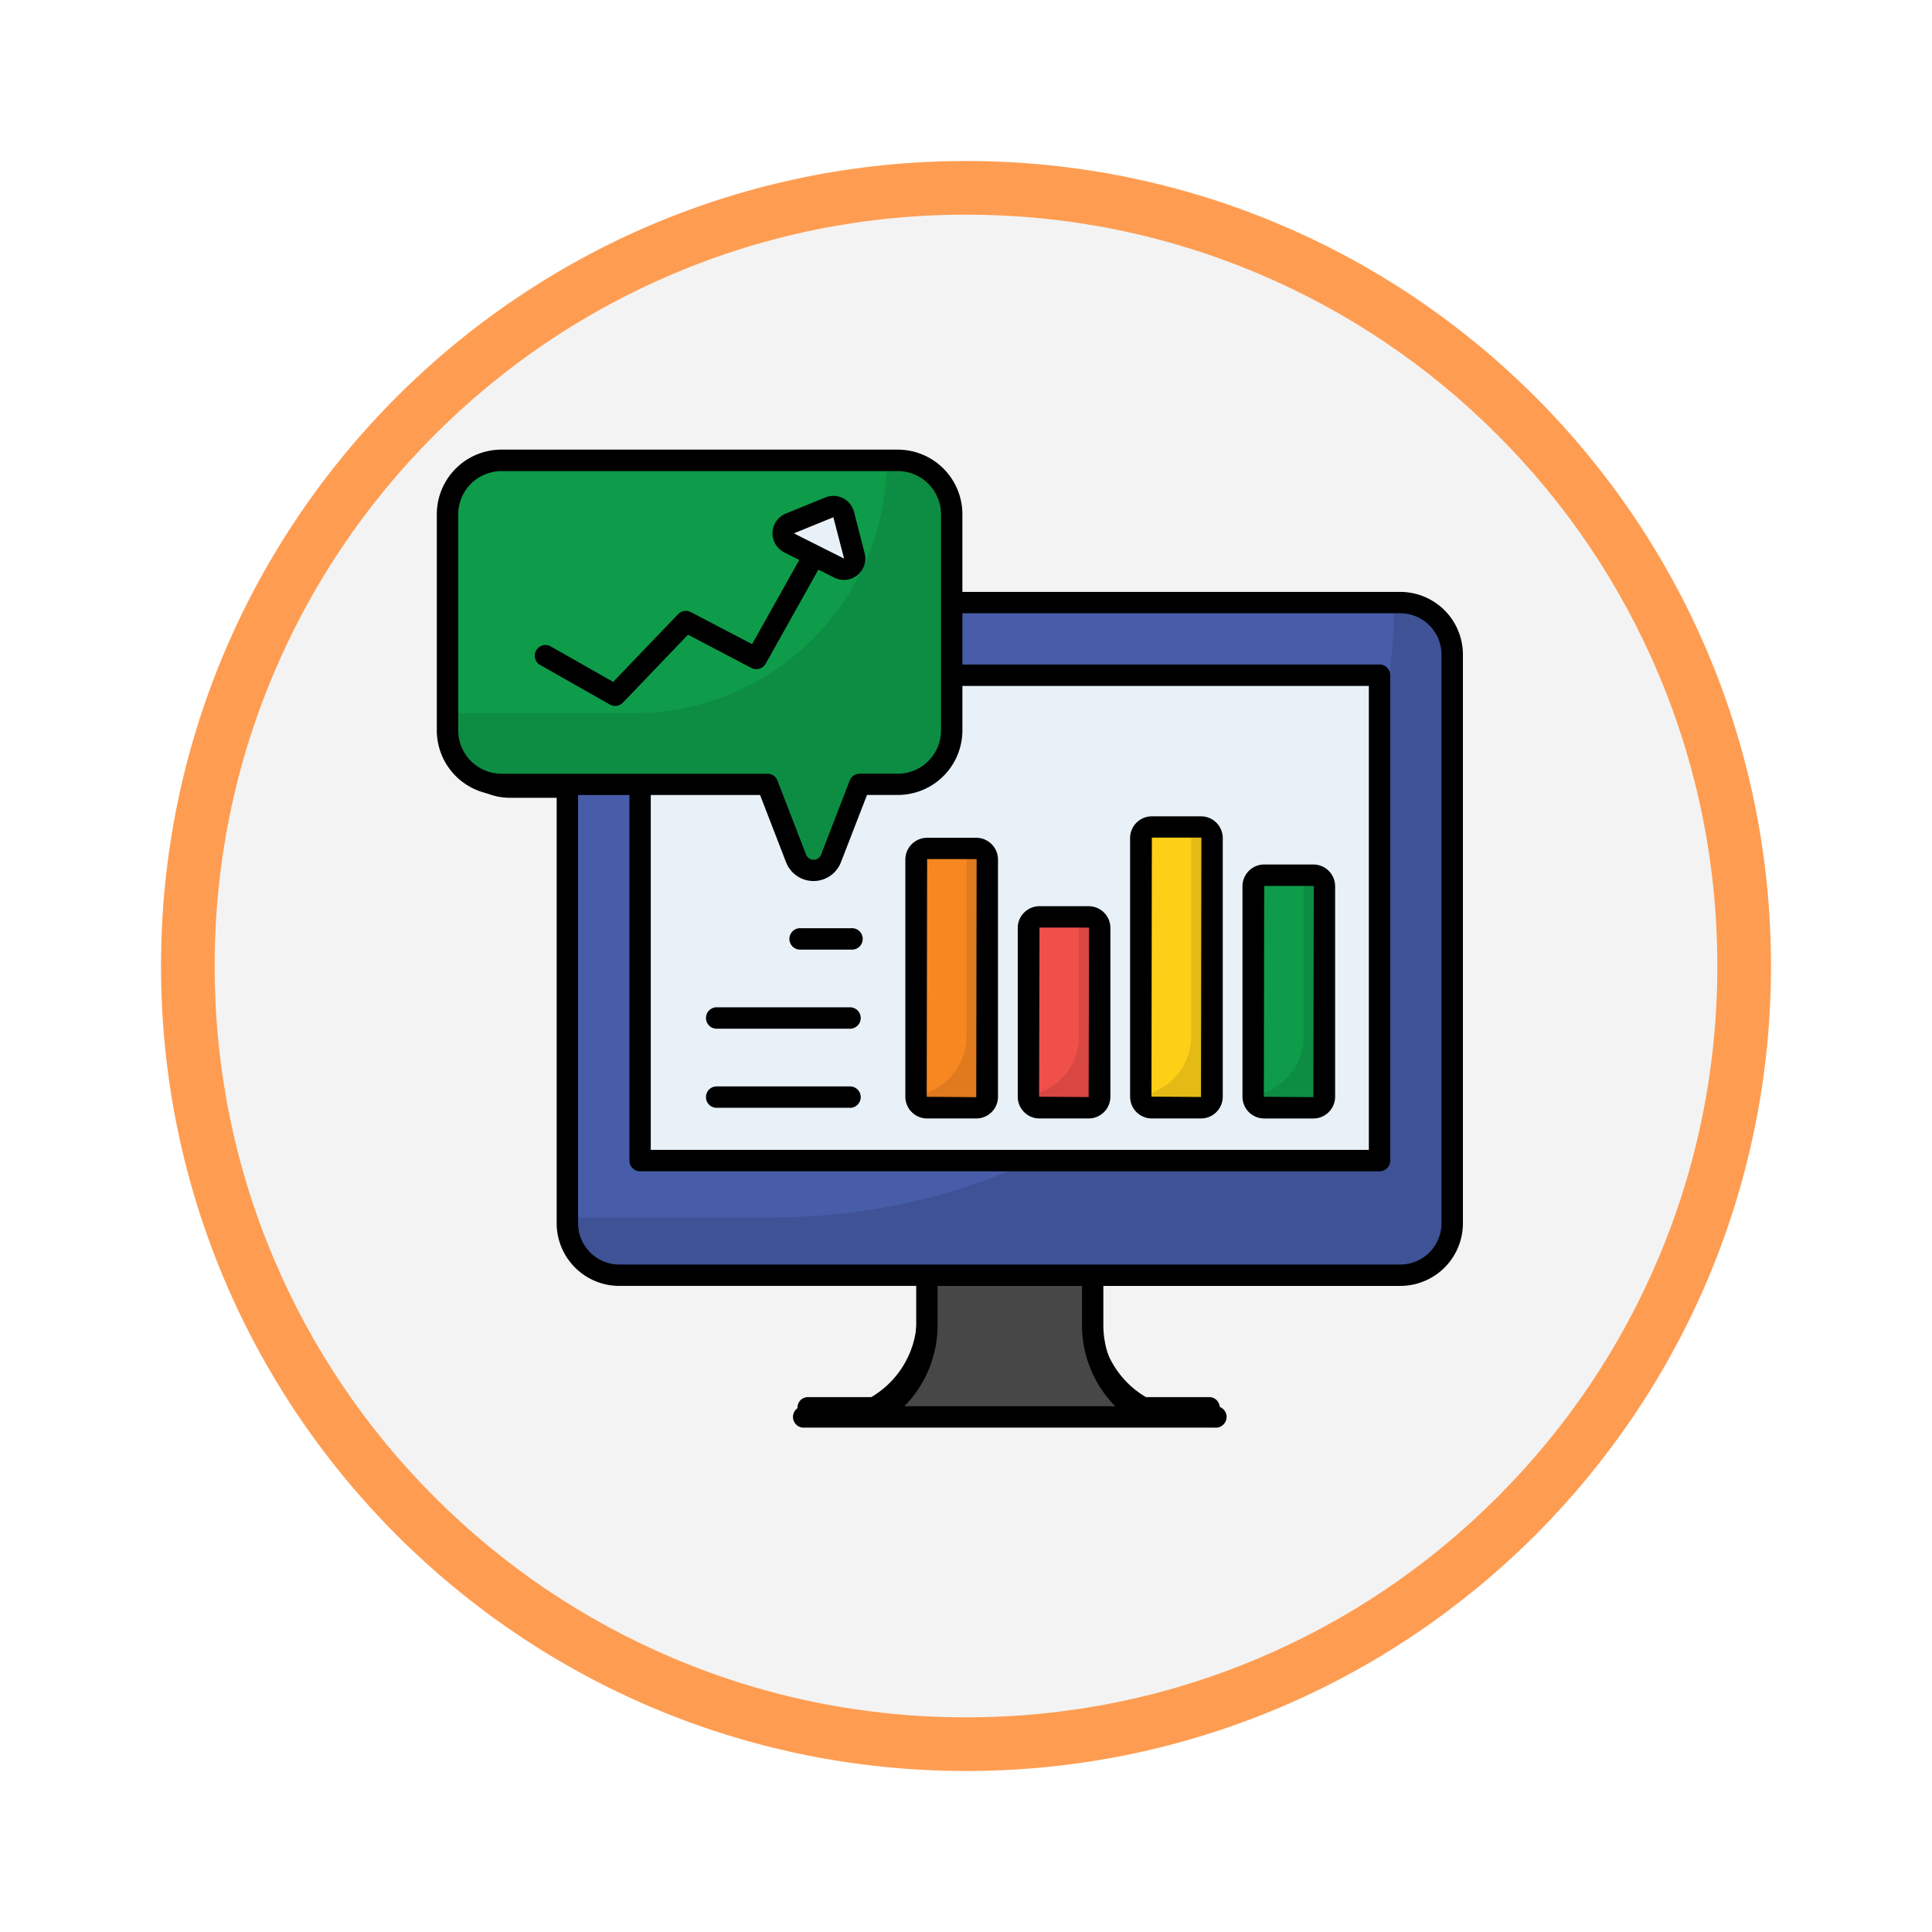 <svg xmlns="http://www.w3.org/2000/svg" xmlns:xlink="http://www.w3.org/1999/xlink" width="108" height="108" viewBox="0 0 108 108">
  <defs>
    <filter id="Path_982538" x="0" y="0" width="108" height="108" filterUnits="userSpaceOnUse">
      <feOffset dy="3" input="SourceAlpha"/>
      <feGaussianBlur stdDeviation="3" result="blur"/>
      <feFlood flood-opacity="0.161"/>
      <feComposite operator="in" in2="blur"/>
      <feComposite in="SourceGraphic"/>
    </filter>
  </defs>
  <g id="Group_1148769" data-name="Group 1148769" transform="translate(-7.098 -1166.131)">
    <g id="Group_1148563" data-name="Group 1148563" transform="translate(-194 -31)">
      <g id="Group_1147078" data-name="Group 1147078" transform="translate(0.098 -1771.869)">
        <g transform="matrix(1, 0, 0, 1, 201, 2969)" filter="url(#Path_982538)">
          <g id="Path_982538-2" data-name="Path 982538" transform="translate(9 6)" fill="#f3f3f3">
            <path d="M 45 88.5 C 39.127 88.5 33.43 87.35 28.068 85.082 C 22.889 82.891 18.236 79.755 14.241 75.759 C 10.245 71.764 7.109 67.111 4.918 61.932 C 2.65 56.57 1.5 50.873 1.5 45 C 1.5 39.127 2.65 33.43 4.918 28.068 C 7.109 22.889 10.245 18.236 14.241 14.241 C 18.236 10.245 22.889 7.109 28.068 4.918 C 33.43 2.65 39.127 1.5 45 1.5 C 50.873 1.5 56.57 2.65 61.932 4.918 C 67.111 7.109 71.764 10.245 75.759 14.241 C 79.755 18.236 82.891 22.889 85.082 28.068 C 87.35 33.43 88.5 39.127 88.5 45 C 88.5 50.873 87.35 56.57 85.082 61.932 C 82.891 67.111 79.755 71.764 75.759 75.759 C 71.764 79.755 67.111 82.891 61.932 85.082 C 56.57 87.35 50.873 88.5 45 88.5 Z" stroke="none"/>
            <path d="M 45 3 C 39.329 3 33.829 4.11 28.653 6.299 C 23.652 8.415 19.16 11.443 15.302 15.302 C 11.443 19.16 8.415 23.652 6.299 28.653 C 4.11 33.829 3 39.329 3 45 C 3 50.671 4.11 56.171 6.299 61.347 C 8.415 66.348 11.443 70.84 15.302 74.698 C 19.16 78.557 23.652 81.585 28.653 83.701 C 33.829 85.89 39.329 87 45 87 C 50.671 87 56.171 85.89 61.347 83.701 C 66.348 81.585 70.84 78.557 74.698 74.698 C 78.557 70.84 81.585 66.348 83.701 61.347 C 85.89 56.171 87 50.671 87 45 C 87 39.329 85.89 33.829 83.701 28.653 C 81.585 23.652 78.557 19.16 74.698 15.302 C 70.84 11.443 66.348 8.415 61.347 6.299 C 56.171 4.11 50.671 3 45 3 M 45 0 C 69.853 0 90 20.147 90 45 C 90 69.853 69.853 90 45 90 C 20.147 90 0 69.853 0 45 C 0 20.147 20.147 0 45 0 Z" stroke="none" fill="#fe9d52"/>
          </g>
        </g>
      </g>
      <g id="_x31_3_Online_Analytics" transform="translate(219.226 1204.266)">
        <g id="Group_1148561" data-name="Group 1148561" transform="translate(6.856 18.541)">
          <path id="Path_982981" data-name="Path 982981" d="M234.239,424.349H219.226a5.753,5.753,0,0,0,2.964-5.031V416.58h9.085v2.738A5.753,5.753,0,0,0,234.239,424.349Z" transform="translate(-195.334 -371.342)" fill="#474747"/>
          <path id="Path_982982" data-name="Path 982982" d="M121.974,98.475v31.172a2.844,2.844,0,0,1-2.844,2.844h-42.8a2.844,2.844,0,0,1-2.844-2.844V98.475a2.844,2.844,0,0,1,2.844-2.844h42.8A2.844,2.844,0,0,1,121.974,98.475Z" transform="translate(-66.333 -87.252)" fill="#475da9"/>
          <path id="Path_982983" data-name="Path 982983" d="M121.964,98.474v31.171a2.844,2.844,0,0,1-2.842,2.842h-42.8a2.845,2.845,0,0,1-2.847-2.842v-.325H84.784a34.007,34.007,0,0,0,34.008-33.693h.33A2.845,2.845,0,0,1,121.964,98.474Z" transform="translate(-66.324 -87.248)" opacity="0.12"/>
          <path id="Path_982984" data-name="Path 982984" d="M108.161,130.305h40.523v26.6H108.161Z" transform="translate(-97.025 -117.944)" fill="#e8f1f8"/>
          <path id="Path_982985" data-name="Path 982985" d="M404.629,226.308v11.535a.607.607,0,0,1-.607.607h-2.694a.607.607,0,0,1-.607-.607V226.308a.607.607,0,0,1,.607-.607h2.694A.607.607,0,0,1,404.629,226.308Z" transform="translate(-355.987 -202.384)" fill="#0e9c4a"/>
          <path id="Path_982986" data-name="Path 982986" d="M404.626,226.308v11.535a.607.607,0,0,1-.607.607h-2.7a.607.607,0,0,1-.607-.607v-.061a3.3,3.3,0,0,0,2.768-3.255V225.7h.534A.607.607,0,0,1,404.626,226.308Z" transform="translate(-355.982 -202.384)" opacity="0.1"/>
          <path id="Path_982987" data-name="Path 982987" d="M351.009,203.325V217.5a.607.607,0,0,1-.607.607h-2.694a.607.607,0,0,1-.607-.607V203.325a.607.607,0,0,1,.607-.607H350.4A.607.607,0,0,1,351.009,203.325Z" transform="translate(-308.525 -182.041)" fill="#fdcf17"/>
          <path id="Path_982988" data-name="Path 982988" d="M351.006,203.325V217.5a.607.607,0,0,1-.607.607h-2.7a.607.607,0,0,1-.607-.607v-.061a3.3,3.3,0,0,0,2.768-3.255V202.718h.534A.607.607,0,0,1,351.006,203.325Z" transform="translate(-308.52 -182.041)" opacity="0.1"/>
          <path id="Path_982989" data-name="Path 982989" d="M297.389,246.215v9.249a.607.607,0,0,1-.607.607h-2.694a.607.607,0,0,1-.607-.607v-9.249a.607.607,0,0,1,.607-.607h2.694A.607.607,0,0,1,297.389,246.215Z" transform="translate(-261.063 -220.005)" fill="#f14f4a"/>
          <path id="Path_982990" data-name="Path 982990" d="M297.385,246.215v9.249a.607.607,0,0,1-.607.607h-2.7a.607.607,0,0,1-.607-.607V255.4a3.3,3.3,0,0,0,2.768-3.255v-6.539h.534A.607.607,0,0,1,297.385,246.215Z" transform="translate(-261.057 -220.005)" opacity="0.1"/>
          <path id="Path_982991" data-name="Path 982991" d="M243.769,213.571v13a.607.607,0,0,1-.607.607h-2.694a.607.607,0,0,1-.607-.607v-13a.607.607,0,0,1,.607-.607h2.694A.607.607,0,0,1,243.769,213.571Z" transform="translate(-213.601 -191.11)" fill="#f78721"/>
          <path id="Path_982992" data-name="Path 982992" d="M243.765,213.571v13a.607.607,0,0,1-.607.607h-2.7a.607.607,0,0,1-.607-.607v-.061a3.3,3.3,0,0,0,2.768-3.255V212.964h.534A.607.607,0,0,1,243.765,213.571Z" transform="translate(-213.595 -191.11)" opacity="0.1"/>
          <path id="Path_982993" data-name="Path 982993" d="M43.918,30.724V42.568a2.953,2.953,0,0,1-2.953,2.953h-2.09L37.3,49.582a1.027,1.027,0,0,1-1.916,0l-1.569-4.059H19.241a2.953,2.953,0,0,1-2.953-2.953V30.724a2.953,2.953,0,0,1,2.953-2.953H40.964a2.953,2.953,0,0,1,2.953,2.953Z" transform="translate(-15.703 -27.185)" fill="#0e9c4a"/>
          <path id="Path_982994" data-name="Path 982994" d="M40.964,27.771h-.6A13.846,13.846,0,0,1,26.514,41.617H16.288v.951a2.953,2.953,0,0,0,2.953,2.953H33.817l1.569,4.059a1.027,1.027,0,0,0,1.916,0l1.574-4.06h2.09a2.953,2.953,0,0,0,2.953-2.953V30.724A2.953,2.953,0,0,0,40.964,27.771Z" transform="translate(-15.703 -27.185)" opacity="0.1"/>
          <path id="Path_982995" data-name="Path 982995" d="M179.534,53.173l-2.745-1.381a.584.584,0,0,1,.042-1.063L179,49.844a.584.584,0,0,1,.787.4l.58,2.265A.584.584,0,0,1,179.534,53.173Z" transform="translate(-157.487 -46.685)" fill="#e8f1f8"/>
          <path id="Path_982996" data-name="Path 982996" d="M147.18,326.515h-7.411a.586.586,0,1,0,0,1.171h7.411a.586.586,0,0,0,0-1.171Z" transform="translate(-124.484 -291.621)"/>
          <path id="Path_982997" data-name="Path 982997" d="M147.18,288.763h-7.411a.586.586,0,1,0,0,1.171h7.411a.586.586,0,0,0,0-1.171Z" transform="translate(-124.484 -258.204)"/>
          <path id="Path_982998" data-name="Path 982998" d="M183.228,251.011h-2.734a.586.586,0,0,0,0,1.171h2.734a.586.586,0,0,0,0-1.171Z" transform="translate(-160.532 -224.788)"/>
          <path id="Path_982999" data-name="Path 982999" d="M343.195,214.176h2.694a1.194,1.194,0,0,0,1.193-1.192V198.809a1.194,1.194,0,0,0-1.193-1.192h-2.694A1.193,1.193,0,0,0,342,198.809v14.174A1.193,1.193,0,0,0,343.195,214.176Zm0-15.388h2.694a.021.021,0,0,1,.021.021l-.021,14.2-2.715-.021Z" transform="translate(-304.011 -177.526)"/>
          <path id="Path_983000" data-name="Path 983000" d="M235.956,223.245h2.694a1.194,1.194,0,0,0,1.193-1.192v-13a1.194,1.194,0,0,0-1.193-1.193h-2.694a1.194,1.194,0,0,0-1.192,1.193v13A1.193,1.193,0,0,0,235.956,223.245Zm0-14.211h2.694a.021.021,0,0,1,.021.021l-.021,13.018-2.715-.021Z" transform="translate(-209.088 -186.595)"/>
          <path id="Path_983001" data-name="Path 983001" d="M396.816,234.521h2.693a1.194,1.194,0,0,0,1.193-1.192V221.794a1.194,1.194,0,0,0-1.193-1.192h-2.693a1.194,1.194,0,0,0-1.193,1.192v11.535A1.194,1.194,0,0,0,396.816,234.521Zm0-12.748h2.693a.021.021,0,0,1,.021.021l-.021,11.556-2.715-.021Z" transform="translate(-351.473 -197.871)"/>
          <path id="Path_983002" data-name="Path 983002" d="M289.575,252.14h2.694a1.194,1.194,0,0,0,1.193-1.192V241.7a1.194,1.194,0,0,0-1.193-1.192h-2.694a1.193,1.193,0,0,0-1.192,1.192v9.249A1.194,1.194,0,0,0,289.575,252.14Zm0-10.462h2.694a.021.021,0,0,1,.021.021l-.021,9.27-2.715-.021Z" transform="translate(-256.549 -215.49)"/>
          <path id="Path_983003" data-name="Path 983003" d="M57.813,53.943l3.865,2.2a.586.586,0,0,0,.712-.1l3.567-3.724,3.476,1.817a.585.585,0,0,0,.782-.233L73.1,48.739l.876.441h0a1.17,1.17,0,0,0,1.659-1.336l-.58-2.265a1.17,1.17,0,0,0-1.576-.794l-2.165.885a1.17,1.17,0,0,0-.083,2.128l.821.413-2.585,4.615L66.111,51.07a.584.584,0,0,0-.694.114L61.86,54.9l-3.468-1.971a.586.586,0,0,0-.579,1.019Zm13.949-7.188,2.163-.886.586,2.266,0,0Z" transform="translate(-52.196 -42.169)"/>
          <path id="Path_983004" data-name="Path 983004" d="M14.729,41.593h3.029V65.066A3.436,3.436,0,0,0,21.19,68.5H37.46v2.148a5.164,5.164,0,0,1-2.548,4.446H31.348a.586.586,0,0,0,0,1.171h22.48a.586.586,0,0,0,0-1.171H50.264a5.164,5.164,0,0,1-2.548-4.446V68.5H63.987a3.436,3.436,0,0,0,3.432-3.432V33.895a3.436,3.436,0,0,0-3.432-3.432h-24V26.21a3.543,3.543,0,0,0-3.539-3.539H14.729A3.543,3.543,0,0,0,11.19,26.21V38.054a3.543,3.543,0,0,0,3.539,3.539Zm33.637,33.5H36.81a6.343,6.343,0,0,0,1.821-4.446V68.5h7.914v2.148A6.343,6.343,0,0,0,48.366,75.092ZM39.991,31.634h24a2.263,2.263,0,0,1,2.261,2.261V65.066a2.263,2.263,0,0,1-2.261,2.261c-21.852,0-27.16,0-42.8,0a2.263,2.263,0,0,1-2.261-2.261V41.593h2.811V61.628a.586.586,0,0,0,.586.586H62.851a.586.586,0,0,0,.586-.586v-26.6a.586.586,0,0,0-.586-.586H39.991Zm0,6.42V35.617H62.266V61.042H22.912V41.593H28.9l1.424,3.685a1.613,1.613,0,0,0,3.008,0l1.428-3.686h1.689A3.543,3.543,0,0,0,39.991,38.054ZM12.361,26.21a2.37,2.37,0,0,1,2.367-2.368H36.452a2.37,2.37,0,0,1,2.367,2.368V38.054a2.37,2.37,0,0,1-2.367,2.368h-2.09a.586.586,0,0,0-.546.374l-1.573,4.06a.441.441,0,0,1-.823,0L29.851,40.8a.585.585,0,0,0-.546-.375H14.729a2.37,2.37,0,0,1-2.367-2.368V26.21Z" transform="translate(-11.19 -22.671)"/>
        </g>
        <g id="Group_1148562" data-name="Group 1148562" transform="translate(6.294 18.005)">
          <path id="Path_983005" data-name="Path 983005" d="M233.8,427.716H218.491a5.868,5.868,0,0,0,3.023-5.132v-2.792h9.267v2.792A5.868,5.868,0,0,0,233.8,427.716Z" transform="translate(-194.122 -373.649)" fill="#474747"/>
          <path id="Path_983006" data-name="Path 983006" d="M119.295,95.325V127.12a2.9,2.9,0,0,1-2.9,2.9H72.739a2.9,2.9,0,0,1-2.9-2.9V95.325a2.9,2.9,0,0,1,2.9-2.9h43.654a2.9,2.9,0,0,1,2.9,2.9Z" transform="translate(-62.54 -83.877)" fill="#475da9"/>
          <path id="Path_983007" data-name="Path 983007" d="M119.284,95.324v31.794a2.9,2.9,0,0,1-2.9,2.9H72.731a2.9,2.9,0,0,1-2.9-2.9v-.331H81.36A34.687,34.687,0,0,0,116.048,92.42h.337a2.9,2.9,0,0,1,2.9,2.9Z" transform="translate(-62.531 -83.874)" opacity="0.12"/>
          <path id="Path_983008" data-name="Path 983008" d="M105.2,127.791h41.333v27.128H105.2Z" transform="translate(-93.845 -115.183)" fill="#e8f1f8"/>
          <path id="Path_983009" data-name="Path 983009" d="M407.6,225.714v11.766a.619.619,0,0,1-.619.619h-2.748a.619.619,0,0,1-.619-.619V225.714a.619.619,0,0,1,.619-.619h2.748A.619.619,0,0,1,407.6,225.714Z" transform="translate(-357.986 -201.312)" fill="#0e9c4a"/>
          <path id="Path_983010" data-name="Path 983010" d="M407.6,225.714v11.766a.619.619,0,0,1-.619.619H404.23a.619.619,0,0,1-.619-.619v-.062a3.366,3.366,0,0,0,2.824-3.321v-9h.544A.619.619,0,0,1,407.6,225.714Z" transform="translate(-357.982 -201.312)" opacity="0.1"/>
          <path id="Path_983011" data-name="Path 983011" d="M352.908,202.271v14.458a.619.619,0,0,1-.619.619h-2.748a.619.619,0,0,1-.619-.619V202.271a.619.619,0,0,1,.619-.619h2.748A.619.619,0,0,1,352.908,202.271Z" transform="translate(-309.574 -180.561)" fill="#fdcf17"/>
          <path id="Path_983012" data-name="Path 983012" d="M352.9,202.271v14.458a.619.619,0,0,1-.619.619h-2.749a.619.619,0,0,1-.619-.619v-.062a3.365,3.365,0,0,0,2.824-3.321V201.652h.544A.619.619,0,0,1,352.9,202.271Z" transform="translate(-309.57 -180.561)" opacity="0.1"/>
          <path id="Path_983013" data-name="Path 983013" d="M298.216,246.019v9.434a.619.619,0,0,1-.619.619H294.85a.619.619,0,0,1-.619-.619v-9.434a.619.619,0,0,1,.619-.619H297.6A.619.619,0,0,1,298.216,246.019Z" transform="translate(-261.163 -219.285)" fill="#f14f4a"/>
          <path id="Path_983014" data-name="Path 983014" d="M298.213,246.019v9.434a.619.619,0,0,1-.619.619h-2.749a.619.619,0,0,1-.619-.619v-.062a3.366,3.366,0,0,0,2.824-3.321V245.4h.544A.619.619,0,0,1,298.213,246.019Z" transform="translate(-261.159 -219.285)" opacity="0.1"/>
          <path id="Path_983015" data-name="Path 983015" d="M243.523,212.722V225.98a.619.619,0,0,1-.619.619h-2.748a.619.619,0,0,1-.619-.619V212.722a.619.619,0,0,1,.619-.619H242.9A.619.619,0,0,1,243.523,212.722Z" transform="translate(-212.751 -189.812)" fill="#f78721"/>
          <path id="Path_983016" data-name="Path 983016" d="M243.52,212.723V225.98a.619.619,0,0,1-.619.619h-2.749a.619.619,0,0,1-.619-.619v-.062a3.365,3.365,0,0,0,2.824-3.321V212.1h.545A.619.619,0,0,1,243.52,212.723Z" transform="translate(-212.747 -189.813)" opacity="0.1"/>
          <path id="Path_983017" data-name="Path 983017" d="M39.675,26.219V38.3a3.013,3.013,0,0,1-3.013,3.013H34.531l-1.605,4.141a1.048,1.048,0,0,1-1.954,0l-1.6-4.14H14.506A3.013,3.013,0,0,1,11.493,38.3V26.219a3.013,3.013,0,0,1,3.013-3.013H36.663a3.013,3.013,0,0,1,3.013,3.013Z" transform="translate(-10.896 -22.609)" fill="#0e9c4a"/>
          <path id="Path_983018" data-name="Path 983018" d="M36.664,23.206h-.616A14.123,14.123,0,0,1,21.925,37.329H11.494v.97a3.013,3.013,0,0,0,3.013,3.013H29.373l1.6,4.14a1.048,1.048,0,0,0,1.954,0l1.605-4.141h2.131A3.013,3.013,0,0,0,39.676,38.3V26.219a3.013,3.013,0,0,0-3.013-3.013Z" transform="translate(-10.897 -22.609)" opacity="0.1"/>
          <path id="Path_983019" data-name="Path 983019" d="M178,49.117l-2.8-1.408a.6.6,0,0,1,.042-1.084l2.208-.9a.6.6,0,0,1,.8.4l.592,2.311A.6.6,0,0,1,178,49.117Z" transform="translate(-155.516 -42.499)" fill="#e8f1f8"/>
          <path id="Path_983020" data-name="Path 983020" d="M145,327.925h-7.559a.6.6,0,0,0,0,1.195H145a.6.6,0,0,0,0-1.195Z" transform="translate(-121.853 -292.333)"/>
          <path id="Path_983021" data-name="Path 983021" d="M145,289.418h-7.559a.6.6,0,0,0,0,1.195H145a.6.6,0,0,0,0-1.195Z" transform="translate(-121.853 -258.248)"/>
          <path id="Path_983022" data-name="Path 983022" d="M181.772,250.911h-2.789a.6.6,0,1,0,0,1.195h2.789a.6.6,0,1,0,0-1.195Z" transform="translate(-158.622 -224.163)"/>
          <path id="Path_983023" data-name="Path 983023" d="M344.939,213.34h2.748a1.218,1.218,0,0,0,1.216-1.216V197.666a1.217,1.217,0,0,0-1.216-1.216h-2.748a1.217,1.217,0,0,0-1.216,1.216v14.458A1.217,1.217,0,0,0,344.939,213.34Zm0-15.7h2.748a.022.022,0,0,1,.022.021l-.022,14.479-2.769-.021Z" transform="translate(-304.972 -175.957)"/>
          <path id="Path_983024" data-name="Path 983024" d="M235.554,222.59H238.3a1.217,1.217,0,0,0,1.216-1.216V208.116A1.218,1.218,0,0,0,238.3,206.9h-2.748a1.218,1.218,0,0,0-1.216,1.216v13.258A1.217,1.217,0,0,0,235.554,222.59Zm0-14.5H238.3a.022.022,0,0,1,.022.022L238.3,221.4l-2.769-.021Z" transform="translate(-208.149 -185.207)"/>
          <path id="Path_983025" data-name="Path 983025" d="M399.631,234.093h2.747a1.218,1.218,0,0,0,1.216-1.216V221.111a1.217,1.217,0,0,0-1.216-1.216h-2.747a1.218,1.218,0,0,0-1.216,1.216v11.765A1.218,1.218,0,0,0,399.631,234.093Zm0-13h2.747a.021.021,0,0,1,.022.021l-.022,11.787-2.769-.021Z" transform="translate(-353.382 -196.709)"/>
          <path id="Path_983026" data-name="Path 983026" d="M290.247,252.064h2.748a1.218,1.218,0,0,0,1.216-1.216v-9.434a1.217,1.217,0,0,0-1.216-1.216h-2.748a1.217,1.217,0,0,0-1.216,1.216v9.434A1.217,1.217,0,0,0,290.247,252.064Zm0-10.671h2.748a.022.022,0,0,1,.022.021l-.022,9.455-2.769-.021Z" transform="translate(-256.561 -214.681)"/>
          <path id="Path_983027" data-name="Path 983027" d="M53.849,49.9l3.943,2.24a.6.6,0,0,0,.726-.106l3.639-3.8L65.7,50.093a.6.6,0,0,0,.8-.237l2.947-5.26.893.449h0a1.194,1.194,0,0,0,1.692-1.362l-.592-2.31a1.194,1.194,0,0,0-1.607-.81l-2.208.9a1.193,1.193,0,0,0-.085,2.171l.838.421-2.637,4.707-3.429-1.792a.6.6,0,0,0-.708.116l-3.628,3.786L54.44,48.864a.6.6,0,0,0-.59,1.039Zm14.228-7.331,2.206-.9.6,2.311,0,0Z" transform="translate(-48.12 -37.894)"/>
          <path id="Path_983028" data-name="Path 983028" d="M9.9,37.305h3.09V61.248a3.505,3.505,0,0,0,3.5,3.5H33.089V66.94a5.268,5.268,0,0,1-2.6,4.535H26.855a.6.6,0,1,0,0,1.195H49.785a.6.6,0,1,0,0-1.195H46.15a5.268,5.268,0,0,1-2.6-4.535V64.749h16.6a3.505,3.505,0,0,0,3.5-3.5V29.453a3.505,3.505,0,0,0-3.5-3.5H35.67V21.615A3.614,3.614,0,0,0,32.061,18H9.9a3.614,3.614,0,0,0-3.61,3.61V33.7A3.613,3.613,0,0,0,9.9,37.305ZM44.213,71.474H32.427a6.469,6.469,0,0,0,1.857-4.535V64.749h8.072V66.94a6.469,6.469,0,0,0,1.857,4.535ZM35.671,27.147H60.147a2.309,2.309,0,0,1,2.306,2.306V61.248a2.309,2.309,0,0,1-2.306,2.306c-22.289,0-27.7,0-43.653,0a2.309,2.309,0,0,1-2.306-2.306V37.305h2.868V57.741a.6.6,0,0,0,.6.6H58.989a.6.6,0,0,0,.6-.6V30.612a.6.6,0,0,0-.6-.6H35.671Zm0,6.548V31.21H58.391V57.144H18.25V37.305h6.111l1.452,3.759a1.645,1.645,0,0,0,3.068,0l1.457-3.76h1.723a3.613,3.613,0,0,0,3.61-3.61ZM7.489,21.615A2.418,2.418,0,0,1,9.9,19.2H32.061a2.418,2.418,0,0,1,2.415,2.415V33.7a2.418,2.418,0,0,1-2.415,2.415H29.929a.6.6,0,0,0-.557.382l-1.6,4.141a.45.45,0,0,1-.84,0l-1.6-4.14a.6.6,0,0,0-.557-.382H9.9A2.418,2.418,0,0,1,7.489,33.7V21.615Z" transform="translate(-6.294 -18.005)"/>
        </g>
      </g>
    </g>
  </g>
</svg>

